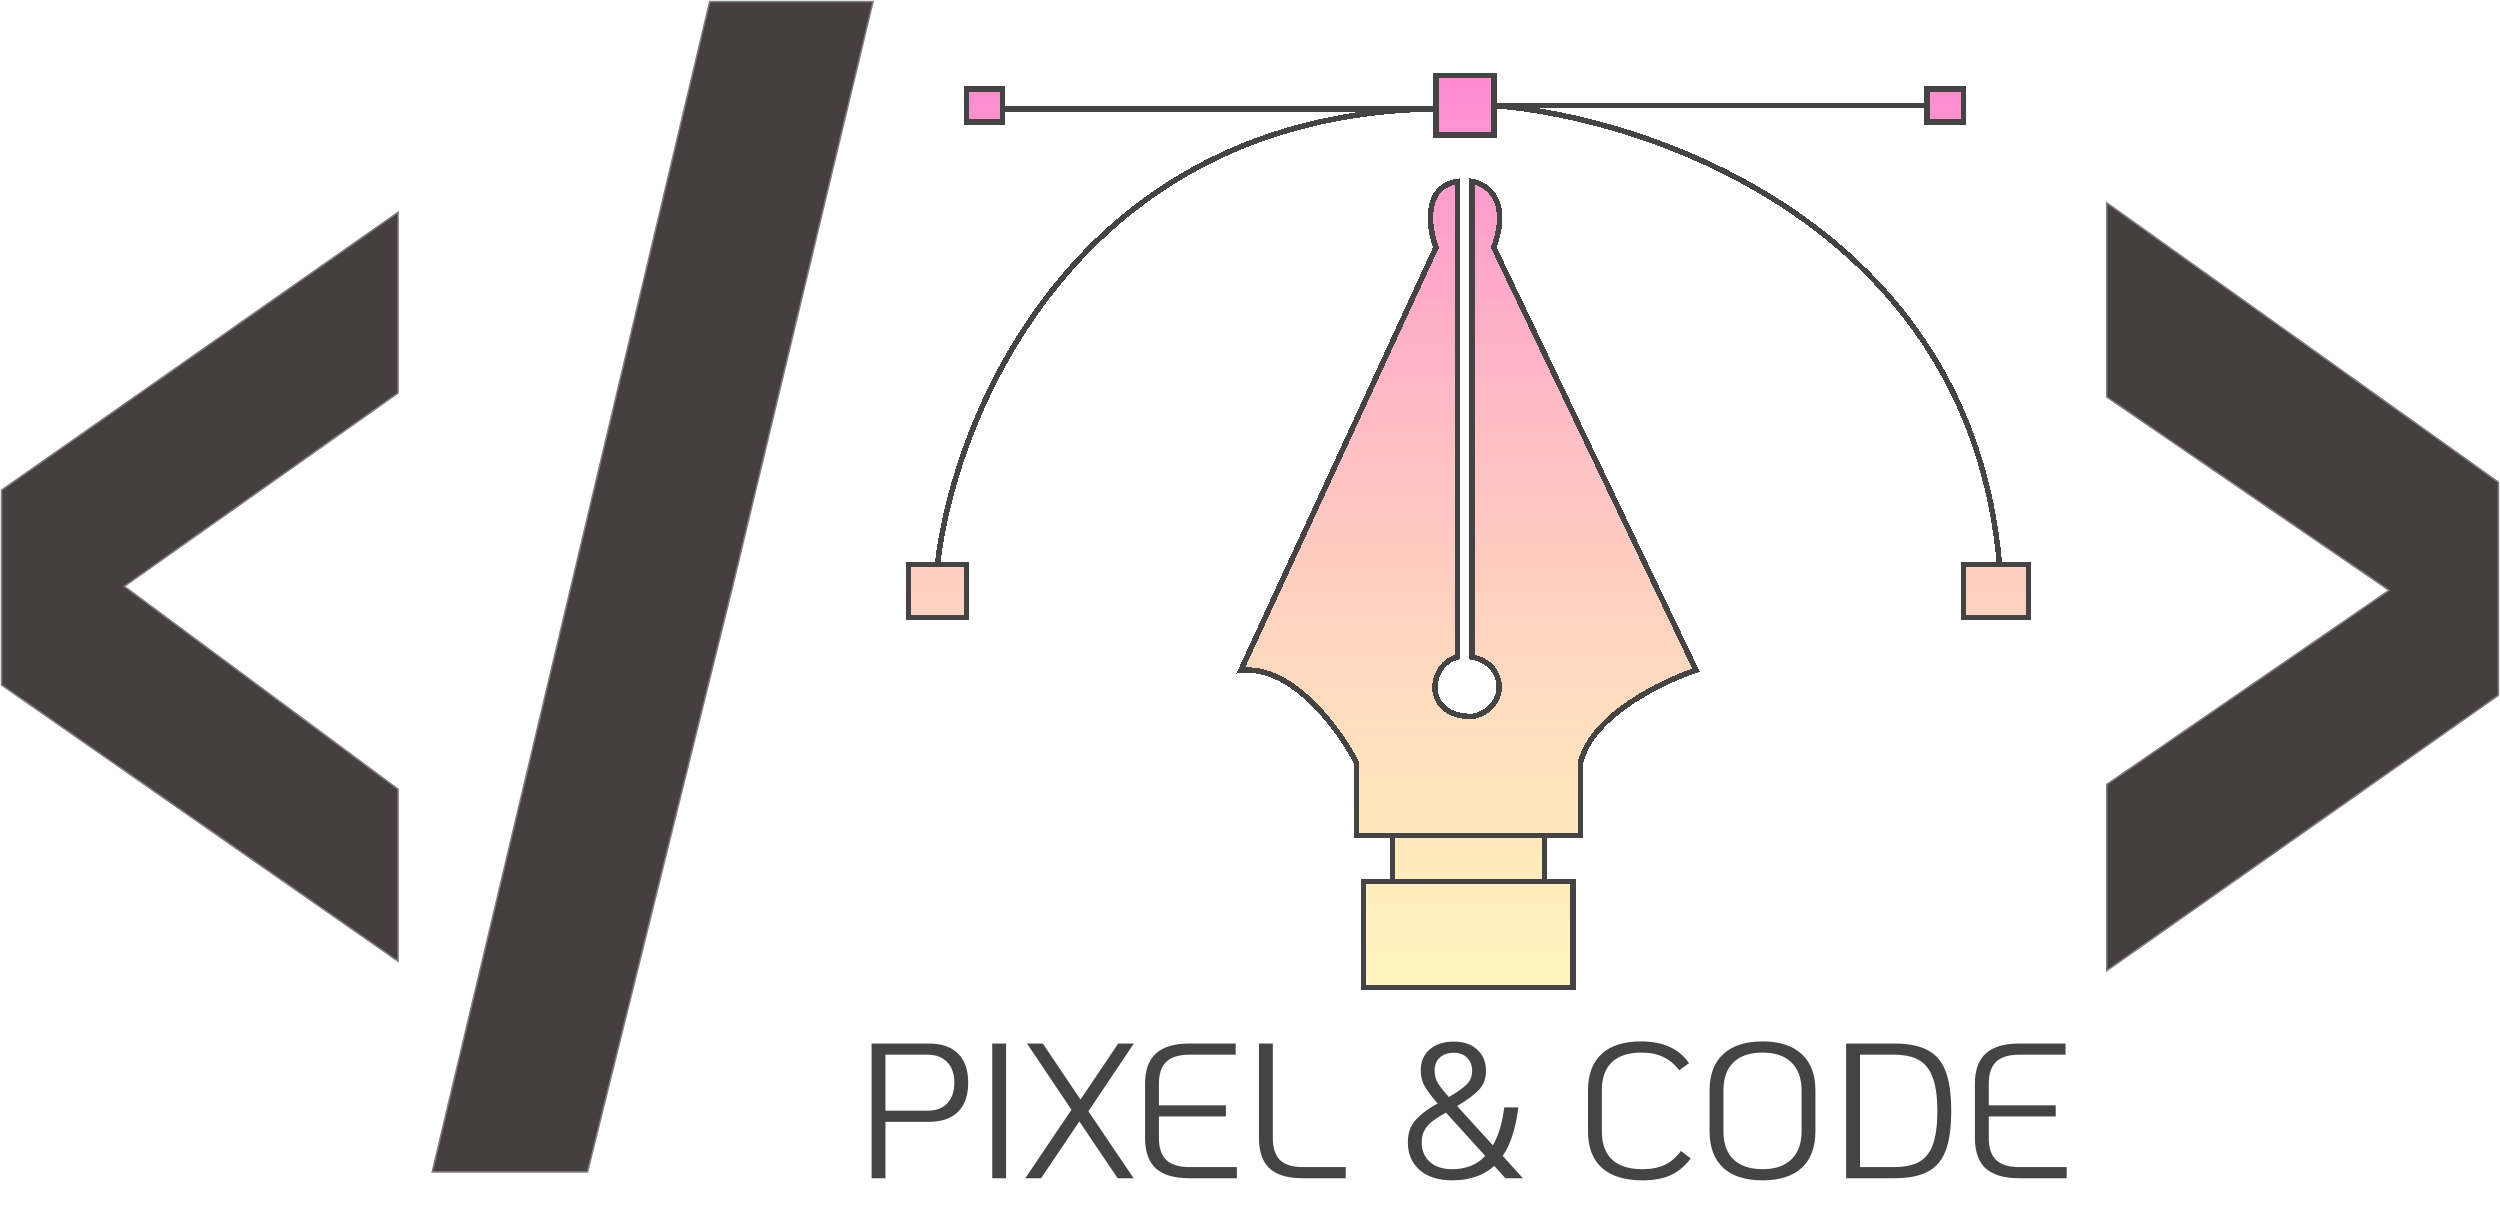 <svg width="1585" height="774" viewBox="0 0 1585 774" fill="none" xmlns="http://www.w3.org/2000/svg">
<g filter="url(#filter0_d_115_512)">
<path d="M775.71 413.957L899.387 145.899C894.806 133.333 891.142 107.365 913.129 104.014V405.58C894.806 409.768 890.226 443.275 922.29 443.275C945.194 439.087 945.194 409.768 922.29 405.58V104.014C931.452 105.411 947.026 115.742 936.032 145.899L1064.29 413.957C1042.91 420.937 998.329 442.438 991 472.594V518.667H968.097V547.986H986.419V615H853.581V547.986H871.903V518.667H849V472.594C838.312 451.652 808.69 410.606 775.71 413.957Z" fill="url(#paint0_linear_115_512)" shape-rendering="crispEdges"/>
<path d="M601.645 346.942V380.449H565V346.942H583.323C594.011 252.005 672.187 61.293 899.387 57.942H624.548V66.319H601.645V45.377H624.548V57.942H899.387V37H936.032V55.848H1210.87V45.377H1233.77V66.319H1210.87V55.848H936.032C1035.28 63.527 1238.35 132.496 1256.68 346.942H1275V380.449H1254.39H1233.77V346.942H1256.68C1238.35 132.496 1035.28 63.527 936.032 55.848V74.696H899.387V57.942C672.187 61.293 594.011 252.005 583.323 346.942H601.645Z" fill="url(#paint1_linear_115_512)" shape-rendering="crispEdges"/>
<path d="M968.097 518.667H991V472.594C998.329 442.438 1042.91 420.937 1064.29 413.957L936.032 145.899C947.026 115.742 931.452 105.411 922.29 104.014V405.58C945.194 409.768 945.194 439.087 922.29 443.275C890.226 443.275 894.806 409.768 913.129 405.58V104.014C891.142 107.365 894.806 133.333 899.387 145.899L775.71 413.957C808.69 410.606 838.312 451.652 849 472.594V518.667H871.903M968.097 518.667V547.986M968.097 518.667H871.903M968.097 547.986H986.419V615H853.581V547.986H871.903M968.097 547.986H871.903M871.903 547.986V518.667M583.323 346.942H565V380.449H601.645V346.942H583.323ZM583.323 346.942C594.011 252.005 672.187 61.293 899.387 57.942M899.387 57.942V37H936.032V55.848M899.387 57.942V74.696H936.032V55.848M899.387 57.942H624.548M624.548 57.942V45.377H601.645V66.319H624.548V57.942ZM936.032 55.848H1210.87M936.032 55.848C1035.28 63.527 1238.35 132.496 1256.68 346.942M1210.87 55.848V66.319H1233.77V45.377H1210.87V55.848ZM1256.68 346.942H1233.77V380.449H1254.39H1275V346.942H1256.68Z" stroke="#444444" stroke-width="3.5" shape-rendering="crispEdges"/>
</g>
<g filter="url(#filter1_d_115_512)">
<path d="M543.59 657.6H579.824C587.957 657.6 594.139 659.715 598.368 663.944C602.679 668.173 604.834 674.314 604.834 682.366C604.834 690.499 602.679 696.681 598.368 700.91C594.139 705.139 587.957 707.254 579.824 707.254H552.374V743H543.59V657.6ZM579.092 700.178C584.46 700.178 588.608 698.633 591.536 695.542C594.545 692.37 596.05 687.978 596.05 682.366C596.05 676.835 594.545 672.525 591.536 669.434C588.608 666.262 584.46 664.676 579.092 664.676H552.374V700.178H579.092ZM620.078 657.6H628.862V743H620.078V657.6ZM681.044 700.544L709.714 743H699.588L675.31 707.01L651.032 743H641.028L670.308 699.568L642.126 657.6H652.13L676.042 693.102L699.954 657.6H709.836L681.044 700.544ZM745.027 743C735.511 743 728.435 740.926 723.799 736.778C719.245 732.549 716.967 726.123 716.967 717.502V683.098C716.967 674.477 719.245 668.092 723.799 663.944C728.435 659.715 735.511 657.6 745.027 657.6H774.429V664.676H745.027C738.439 664.676 733.559 666.181 730.387 669.19C727.297 672.199 725.751 676.835 725.751 683.098V696.762H768.207V703.838H725.751V717.502C725.751 723.765 727.297 728.401 730.387 731.41C733.559 734.419 738.439 735.924 745.027 735.924H775.161V743H745.027ZM816.758 743C807.405 743 800.451 740.926 795.896 736.778C791.423 732.549 789.186 726.123 789.186 717.502V657.6H797.97V717.502C797.97 723.765 799.475 728.401 802.484 731.41C805.575 734.419 810.333 735.924 816.758 735.924H844.208V743H816.758ZM945.433 743L938.357 735.192C931.607 741.292 922.701 744.342 911.639 744.342C903.018 744.342 896.186 742.187 891.143 737.876C886.101 733.484 883.579 727.587 883.579 720.186C883.579 714.493 885.165 709.857 888.337 706.278C891.509 702.618 896.227 699.039 902.489 695.542C898.829 691.475 896.105 687.897 894.315 684.806C892.607 681.715 891.753 678.381 891.753 674.802C891.753 669.109 893.624 664.635 897.365 661.382C901.188 658.047 906.312 656.38 912.737 656.38C919 656.38 923.961 658.088 927.621 661.504C931.281 664.839 933.111 669.353 933.111 675.046C933.111 679.682 931.688 683.586 928.841 686.758C925.995 689.849 921.318 693.346 914.811 697.25L937.503 722.138C941.001 716.201 943.4 708.189 944.701 698.104H953.607C951.981 711.443 948.687 721.691 943.725 728.848L956.535 743H945.433ZM912.737 663.456C909.077 663.456 906.109 664.473 903.831 666.506C901.635 668.539 900.537 671.305 900.537 674.802C900.537 677.567 901.188 680.129 902.489 682.488C903.872 684.765 906.231 687.775 909.565 691.516C914.771 688.507 918.512 685.863 920.789 683.586C923.148 681.309 924.327 678.462 924.327 675.046C924.327 671.549 923.27 668.743 921.155 666.628C919.041 664.513 916.235 663.456 912.737 663.456ZM911.639 737.266C920.423 737.266 927.418 734.46 932.623 728.848L907.735 701.398C904.238 703.35 901.473 705.099 899.439 706.644C897.406 708.108 895.698 709.979 894.315 712.256C893.014 714.452 892.363 717.095 892.363 720.186C892.363 725.391 894.071 729.539 897.487 732.63C900.985 735.721 905.702 737.266 911.639 737.266ZM1032.44 744.342C1021.13 744.342 1012.51 741.699 1006.57 736.412C1000.72 731.125 997.787 723.399 997.787 713.232V687.246C997.787 677.242 1000.63 669.597 1006.33 664.31C1012.1 658.942 1020.4 656.258 1031.22 656.258C1038.29 656.258 1044.35 657.397 1049.39 659.674C1054.44 661.87 1058.58 665.327 1061.84 670.044L1055.62 674.558C1052.77 670.735 1049.39 667.929 1045.49 666.14C1041.67 664.269 1037.03 663.334 1031.58 663.334C1023.45 663.334 1017.23 665.367 1012.92 669.434C1008.69 673.501 1006.57 679.438 1006.57 687.246V713.232C1006.57 721.121 1008.73 727.099 1013.04 731.166C1017.43 735.233 1023.85 737.266 1032.31 737.266C1037.93 737.266 1042.68 736.331 1046.59 734.46C1050.49 732.589 1053.87 729.661 1056.71 725.676L1062.94 730.434C1059.28 735.314 1055.05 738.852 1050.25 741.048C1045.45 743.244 1039.51 744.342 1032.44 744.342ZM1108.42 744.342C1097.6 744.342 1089.31 741.699 1083.53 736.412C1077.76 731.044 1074.87 723.317 1074.87 713.232V687.368C1074.87 677.283 1077.76 669.597 1083.53 664.31C1089.31 658.942 1097.6 656.258 1108.42 656.258C1119.24 656.258 1127.53 658.942 1133.31 664.31C1139.08 669.597 1141.97 677.283 1141.97 687.368V713.232C1141.97 723.317 1139.08 731.044 1133.31 736.412C1127.53 741.699 1119.24 744.342 1108.42 744.342ZM1108.42 737.266C1116.39 737.266 1122.49 735.192 1126.72 731.044C1131.03 726.896 1133.19 720.959 1133.19 713.232V687.368C1133.19 679.641 1131.03 673.704 1126.72 669.556C1122.49 665.408 1116.39 663.334 1108.42 663.334C1100.45 663.334 1094.31 665.408 1090 669.556C1085.77 673.704 1083.66 679.641 1083.66 687.368V713.232C1083.66 720.959 1085.77 726.896 1090 731.044C1094.31 735.192 1100.45 737.266 1108.42 737.266ZM1161.45 657.6H1191.83C1200.78 657.6 1207.85 658.983 1213.06 661.748C1218.35 664.513 1222.17 668.987 1224.53 675.168C1226.89 681.349 1228.07 689.727 1228.07 700.3C1228.07 710.955 1226.89 719.373 1224.53 725.554C1222.25 731.654 1218.47 736.087 1213.18 738.852C1207.98 741.617 1200.86 743 1191.83 743H1161.45V657.6ZM1191.83 735.924C1198.58 735.924 1203.95 734.785 1207.94 732.508C1211.92 730.149 1214.81 726.408 1216.6 721.284C1218.39 716.079 1219.28 709.125 1219.28 700.422C1219.28 691.719 1218.35 684.765 1216.48 679.56C1214.69 674.355 1211.8 670.573 1207.81 668.214C1203.83 665.855 1198.5 664.676 1191.83 664.676H1170.24V735.924H1191.83ZM1271.15 743C1261.64 743 1254.56 740.926 1249.92 736.778C1245.37 732.549 1243.09 726.123 1243.09 717.502V683.098C1243.09 674.477 1245.37 668.092 1249.92 663.944C1254.56 659.715 1261.64 657.6 1271.15 657.6H1300.55V664.676H1271.15C1264.56 664.676 1259.68 666.181 1256.51 669.19C1253.42 672.199 1251.88 676.835 1251.88 683.098V696.762H1294.33V703.838H1251.88V717.502C1251.88 723.765 1253.42 728.401 1256.51 731.41C1259.68 734.419 1264.56 735.924 1271.15 735.924H1301.29V743H1271.15Z" fill="#444444"/>
</g>
<path d="M252.372 249.167V134.59L1 310.709V434.292L252.372 609.41V500.336L78.814 371.75L252.372 249.167Z" fill="#473E3F"/>
<path d="M553.5 1H449.951L274.024 743L372.5 743L464.5 371.75L553.5 1Z" fill="#473E3F"/>
<path d="M1584 305.705L1335.67 128.586V251.669L1514.64 374.251L1335.67 497.334V615.414L1584 440.796V305.705Z" fill="#473E3F"/>
<path d="M252.372 249.167V134.59L1 310.709V434.292L252.372 609.41V500.336L78.814 371.75L252.372 249.167Z" stroke="#7E7E7E"/>
<path d="M553.5 1H449.951L274.024 743L372.5 743L464.5 371.75L553.5 1Z" stroke="#7E7E7E"/>
<path d="M1584 305.705L1335.67 128.586V251.669L1514.64 374.251L1335.67 497.334V615.414L1584 440.796V305.705Z" stroke="#7E7E7E"/>
<defs>
<filter id="filter0_d_115_512" x="563.25" y="35.25" width="728.5" height="596.5" filterUnits="userSpaceOnUse" color-interpolation-filters="sRGB">
<feFlood flood-opacity="0" result="BackgroundImageFix"/>
<feColorMatrix in="SourceAlpha" type="matrix" values="0 0 0 0 0 0 0 0 0 0 0 0 0 0 0 0 0 0 127 0" result="hardAlpha"/>
<feOffset dx="11" dy="11"/>
<feGaussianBlur stdDeviation="2"/>
<feComposite in2="hardAlpha" operator="out"/>
<feColorMatrix type="matrix" values="0 0 0 0 0 0 0 0 0 0 0 0 0 0 0 0 0 0 0.25 0"/>
<feBlend mode="normal" in2="BackgroundImageFix" result="effect1_dropShadow_115_512"/>
<feBlend mode="normal" in="SourceGraphic" in2="effect1_dropShadow_115_512" result="shape"/>
</filter>
<filter id="filter1_d_115_512" x="543.59" y="656.258" width="770.697" height="96.084" filterUnits="userSpaceOnUse" color-interpolation-filters="sRGB">
<feFlood flood-opacity="0" result="BackgroundImageFix"/>
<feColorMatrix in="SourceAlpha" type="matrix" values="0 0 0 0 0 0 0 0 0 0 0 0 0 0 0 0 0 0 127 0" result="hardAlpha"/>
<feOffset dx="9" dy="4"/>
<feGaussianBlur stdDeviation="2"/>
<feComposite in2="hardAlpha" operator="out"/>
<feColorMatrix type="matrix" values="0 0 0 0 0 0 0 0 0 0 0 0 0 0 0 0 0 0 0.25 0"/>
<feBlend mode="normal" in2="BackgroundImageFix" result="effect1_dropShadow_115_512"/>
<feBlend mode="normal" in="SourceGraphic" in2="effect1_dropShadow_115_512" result="shape"/>
</filter>
<linearGradient id="paint0_linear_115_512" x1="1254.39" y1="37" x2="1254.39" y2="686.203" gradientUnits="userSpaceOnUse">
<stop stop-color="#FF8BD2"/>
<stop offset="1" stop-color="#FFFA8B" stop-opacity="0.56"/>
</linearGradient>
<linearGradient id="paint1_linear_115_512" x1="1254.39" y1="37" x2="1254.39" y2="686.203" gradientUnits="userSpaceOnUse">
<stop stop-color="#FF8BD2"/>
<stop offset="1" stop-color="#FFFA8B" stop-opacity="0.56"/>
</linearGradient>
</defs>
</svg>
